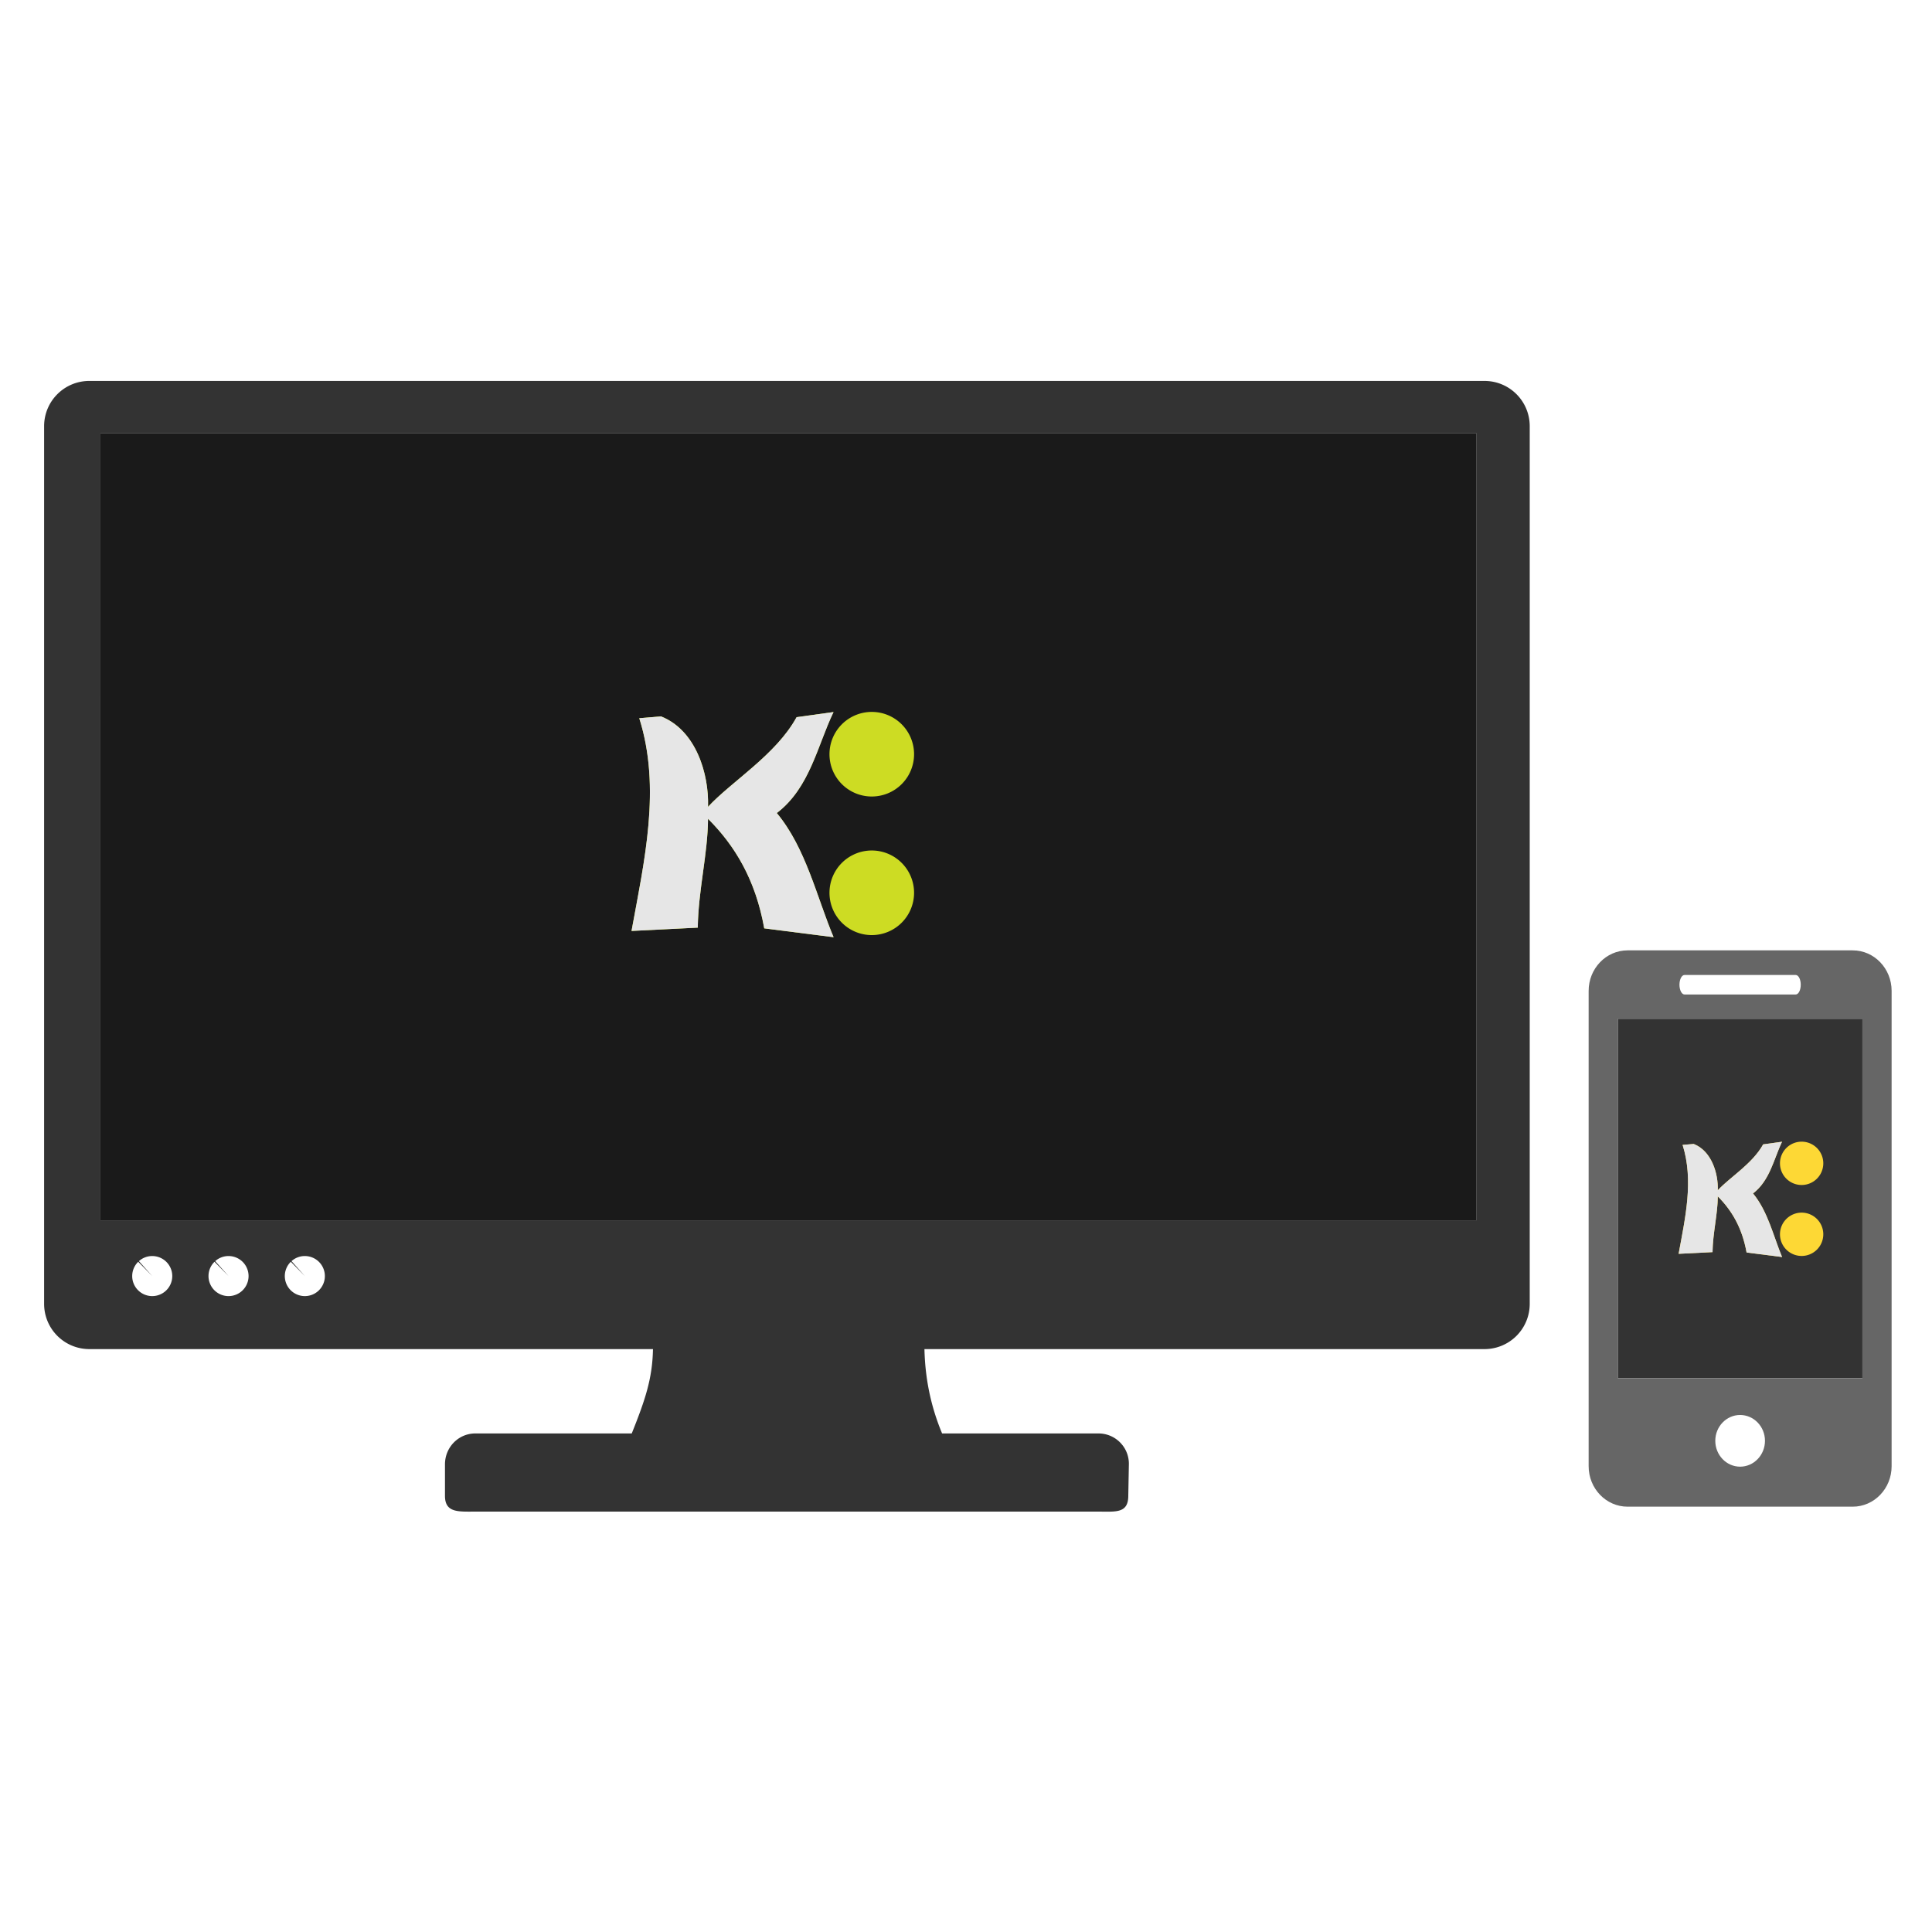 <?xml version="1.0" encoding="UTF-8" standalone="no"?>
<!-- Created with Inkscape (http://www.inkscape.org/) -->

<svg
   xmlns:dc="http://purl.org/dc/elements/1.1/"
   xmlns:cc="http://creativecommons.org/ns#"
   xmlns:rdf="http://www.w3.org/1999/02/22-rdf-syntax-ns#"
   xmlns:svg="http://www.w3.org/2000/svg"
   xmlns="http://www.w3.org/2000/svg"
   xmlns:sodipodi="http://sodipodi.sourceforge.net/DTD/sodipodi-0.dtd"
   xmlns:inkscape="http://www.inkscape.org/namespaces/inkscape"
   width="800"
   height="800"
   viewBox="0 0 211.667 211.667"
   version="1.1"
   id="svg3127"
   sodipodi:docname="site-and-app.svg"
   inkscape:version="0.92.4 (5da689c313, 2019-01-14)">
  <defs
     id="defs3121" />
  <sodipodi:namedview
     id="base"
     pagecolor="#ffffff"
     bordercolor="#666666"
     borderopacity="1.0"
     inkscape:pageopacity="0.0"
     inkscape:pageshadow="2"
     inkscape:zoom="2.8"
     inkscape:cx="506.82857"
     inkscape:cy="152.99307"
     inkscape:document-units="mm"
     inkscape:current-layer="layer1"
     showgrid="false"
     units="px"
     inkscape:window-width="2100"
     inkscape:window-height="1234"
     inkscape:window-x="2391"
     inkscape:window-y="-9"
     inkscape:window-maximized="1" />
  <g
     inkscape:label="Layer 1"
     inkscape:groupmode="layer"
     id="layer1"
     transform="translate(0,-85.333)">
    <rect
       y="196.943"
       x="177.239"
       height="39.365"
       width="26.804"
       id="rect8021"
       style="opacity:1;fill:#333333;fill-opacity:1;stroke:#ffffff;stroke-width:0;stroke-linecap:round;stroke-linejoin:round;stroke-miterlimit:4;stroke-dasharray:none;stroke-dashoffset:0;stroke-opacity:1;paint-order:stroke markers fill" />
    <path
       style="opacity:1;fill:#333333;fill-opacity:1;stroke:#cddc23;stroke-width:0;stroke-linecap:round;stroke-linejoin:round;stroke-miterlimit:4;stroke-dasharray:none;stroke-dashoffset:0;stroke-opacity:1;paint-order:stroke markers fill"
       d="m 9.797,127.067 c -2.75,0 -4.964,2.214 -4.964,4.964 v 96.143 c 0,2.75 2.214,4.964 4.964,4.964 H 71.539 c -0.063,3.196 -0.823,5.496 -2.326,9.241 H 52.075 c -1.841,0 -3.324,1.509 -3.324,3.383 v 3.456 c 0,1.874 1.482,1.724 3.324,1.724 H 120.353 c 1.841,0 3.224,0.215 3.259,-1.658 l 0.065,-3.522 c 0.035,-1.874 -1.482,-3.383 -3.324,-3.383 h -17.138 c -1.291,-3.103 -1.86,-6.138 -1.934,-9.241 h 61.35 c 2.75,0 4.964,-2.214 4.964,-4.964 v -96.143 c 0,-2.75 -2.214,-4.964 -4.964,-4.964 z m 1.207,5.748 H 161.773 v 86.215 H 11.003 Z m 5.613,90.129 a 2.195,2.195 0 0 1 4.24e-4,0 2.195,2.195 0 0 1 1.682,0.714 2.195,2.195 0 0 1 -0.122,3.082 2.195,2.195 0 0 1 -3.084,-0.085 2.195,2.195 0 0 1 0.049,-3.085 l 1.536,1.567 -1.46,-1.638 a 2.195,2.195 0 0 1 1.399,-0.556 z m 8.36,0 a 2.195,2.195 0 0 1 1.682,0.714 2.195,2.195 0 0 1 -0.122,3.082 2.195,2.195 0 0 1 -3.084,-0.085 2.195,2.195 0 0 1 0.048,-3.085 l 1.537,1.567 -1.46,-1.638 a 2.195,2.195 0 0 1 1.399,-0.556 z m 8.359,0 a 2.195,2.195 0 0 1 4.24e-4,0 2.195,2.195 0 0 1 1.682,0.714 2.195,2.195 0 0 1 -0.122,3.082 2.195,2.195 0 0 1 -3.084,-0.085 2.195,2.195 0 0 1 0.049,-3.085 l 1.536,1.567 -1.46,-1.638 a 2.195,2.195 0 0 1 1.399,-0.556 z"
       id="rect3683"
       inkscape:connector-curvature="0" />
    <g
       id="g6053"
       transform="matrix(-2.136,0,0,2.221,219.954,189.453)"
       style="fill:#666666;fill-opacity:1;stroke:#cddc23;stroke-width:0;stroke-miterlimit:4;stroke-dasharray:none;stroke-opacity:1">
      <path
         d="M 19.494,0 H 7.948 C 6.843,0 5.951,0.896 5.951,1.999 v 23.446 c 0,1.102 0.892,1.997 1.997,1.997 h 11.546 c 1.103,0 1.997,-0.895 1.997,-1.997 V 1.999 C 21.491,0.896 20.597,0 19.494,0 Z m -8.622,1.214 h 5.7 c 0.144,0 0.261,0.215 0.261,0.481 0,0.266 -0.117,0.482 -0.261,0.482 h -5.7 c -0.145,0 -0.26,-0.216 -0.26,-0.482 0,-0.266 0.115,-0.481 0.26,-0.481 z m 2.85,24.255 c -0.703,0 -1.275,-0.572 -1.275,-1.276 0,-0.704 0.572,-1.274 1.275,-1.274 0.701,0 1.273,0.57 1.273,1.274 0,0.704 -0.572,1.276 -1.273,1.276 z M 19.995,21.1 H 7.448 V 3.373 h 12.547 z"
         id="path6021"
         inkscape:connector-curvature="0"
         style="fill:#666666;fill-opacity:1;stroke:#cddc23;stroke-width:0;stroke-miterlimit:4;stroke-dasharray:none;stroke-opacity:1" />
      <g
         id="g6023"
         style="fill:#666666;fill-opacity:1;stroke:#cddc23;stroke-width:0;stroke-miterlimit:4;stroke-dasharray:none;stroke-opacity:1" />
      <g
         id="g6025"
         style="fill:#666666;fill-opacity:1;stroke:#cddc23;stroke-width:0;stroke-miterlimit:4;stroke-dasharray:none;stroke-opacity:1" />
      <g
         id="g6027"
         style="fill:#666666;fill-opacity:1;stroke:#cddc23;stroke-width:0;stroke-miterlimit:4;stroke-dasharray:none;stroke-opacity:1" />
      <g
         id="g6029"
         style="fill:#666666;fill-opacity:1;stroke:#cddc23;stroke-width:0;stroke-miterlimit:4;stroke-dasharray:none;stroke-opacity:1" />
      <g
         id="g6031"
         style="fill:#666666;fill-opacity:1;stroke:#cddc23;stroke-width:0;stroke-miterlimit:4;stroke-dasharray:none;stroke-opacity:1" />
      <g
         id="g6033"
         style="fill:#666666;fill-opacity:1;stroke:#cddc23;stroke-width:0;stroke-miterlimit:4;stroke-dasharray:none;stroke-opacity:1" />
      <g
         id="g6035"
         style="fill:#666666;fill-opacity:1;stroke:#cddc23;stroke-width:0;stroke-miterlimit:4;stroke-dasharray:none;stroke-opacity:1" />
      <g
         id="g6037"
         style="fill:#666666;fill-opacity:1;stroke:#cddc23;stroke-width:0;stroke-miterlimit:4;stroke-dasharray:none;stroke-opacity:1" />
      <g
         id="g6039"
         style="fill:#666666;fill-opacity:1;stroke:#cddc23;stroke-width:0;stroke-miterlimit:4;stroke-dasharray:none;stroke-opacity:1" />
      <g
         id="g6041"
         style="fill:#666666;fill-opacity:1;stroke:#cddc23;stroke-width:0;stroke-miterlimit:4;stroke-dasharray:none;stroke-opacity:1" />
      <g
         id="g6043"
         style="fill:#666666;fill-opacity:1;stroke:#cddc23;stroke-width:0;stroke-miterlimit:4;stroke-dasharray:none;stroke-opacity:1" />
      <g
         id="g6045"
         style="fill:#666666;fill-opacity:1;stroke:#cddc23;stroke-width:0;stroke-miterlimit:4;stroke-dasharray:none;stroke-opacity:1" />
      <g
         id="g6047"
         style="fill:#666666;fill-opacity:1;stroke:#cddc23;stroke-width:0;stroke-miterlimit:4;stroke-dasharray:none;stroke-opacity:1" />
      <g
         id="g6049"
         style="fill:#666666;fill-opacity:1;stroke:#cddc23;stroke-width:0;stroke-miterlimit:4;stroke-dasharray:none;stroke-opacity:1" />
      <g
         id="g6051"
         style="fill:#666666;fill-opacity:1;stroke:#cddc23;stroke-width:0;stroke-miterlimit:4;stroke-dasharray:none;stroke-opacity:1" />
    </g>
    <rect
       style="opacity:1;fill:#1a1a1a;fill-opacity:1;stroke:#ffffff;stroke-width:0;stroke-linecap:round;stroke-linejoin:round;stroke-miterlimit:4;stroke-dasharray:none;stroke-dashoffset:0;stroke-opacity:1;paint-order:stroke markers fill"
       id="rect8015"
       width="150.769"
       height="86.215"
       x="11.003"
       y="132.814" />
    <path
       style="opacity:1;fill:#cddc23;fill-opacity:1;stroke:#f2f2f2;stroke-width:0;stroke-linecap:round;stroke-miterlimit:0;stroke-dasharray:none;stroke-opacity:1;paint-order:stroke fill markers"
       d="m 95.51,163.329 a 4.634,4.634 0 0 0 -4.634,4.634 4.634,4.634 0 0 0 4.634,4.634 4.634,4.634 0 0 0 4.634,-4.634 4.634,4.634 0 0 0 -4.634,-4.634 z m -4.19,0.015 -4.046,0.561 c -2.267,4.133 -7.112,7.024 -9.704,9.824 0.115,-3.61 -1.316,-8.398 -5.157,-9.911 l -2.375,0.202 c 2.423,7.648 0.543,15.658 -0.847,23.306 l 7.258,-0.363 c 0.052,-4.095 1.106,-8.142 1.119,-11.927 2.931,2.922 5.203,6.655 6.161,12.006 l 7.599,0.969 c -1.86,-4.441 -3.04,-9.773 -6.222,-13.603 3.62,-2.76 4.446,-7.387 6.215,-11.062 z m 4.19,15.168 a 4.634,4.634 0 0 0 -4.634,4.634 4.634,4.634 0 0 0 4.634,4.634 4.634,4.634 0 0 0 4.634,-4.634 4.634,4.634 0 0 0 -4.634,-4.634 z"
       id="rect83-6"
       inkscape:connector-curvature="0"
       class="logo-first" />
    <path
       style="opacity:1;fill:#fdd835;fill-opacity:1;stroke:#f2f2f2;stroke-width:0;stroke-linecap:round;stroke-miterlimit:0;stroke-dasharray:none;stroke-opacity:1;paint-order:stroke fill markers"
       d="m 197.384,210.413 a 2.373,2.373 0 0 0 -2.373,2.373 2.373,2.373 0 0 0 2.373,2.373 2.373,2.373 0 0 0 2.373,-2.373 2.373,2.373 0 0 0 -2.373,-2.373 z m -2.145,0.008 -2.072,0.287 c -1.161,2.116 -3.641,3.596 -4.969,5.03 0.059,-1.848 -0.674,-4.3 -2.64,-5.075 l -1.216,0.103 c 1.24,3.916 0.278,8.017 -0.434,11.933 l 3.716,-0.186 c 0.026,-2.097 0.566,-4.169 0.573,-6.107 1.501,1.496 2.664,3.407 3.154,6.147 l 3.891,0.496 c -0.953,-2.274 -1.556,-5.004 -3.186,-6.965 1.853,-1.413 2.276,-3.782 3.182,-5.664 z m 2.145,7.766 a 2.373,2.373 0 0 0 -2.373,2.373 2.373,2.373 0 0 0 2.373,2.373 2.373,2.373 0 0 0 2.373,-2.373 2.373,2.373 0 0 0 -2.373,-2.373 z"
       id="rect83-6-6"
       inkscape:connector-curvature="0"
       class="logo-second" />
    <path
       style="opacity:1;fill:#e6e6e6;fill-opacity:1;stroke:#f2f2f2;stroke-width:0;stroke-linecap:round;stroke-miterlimit:0;stroke-dasharray:none;stroke-opacity:1;paint-order:stroke fill markers"
       d="m 91.319,163.345 -4.046,0.561 c -2.267,4.133 -7.112,7.024 -9.704,9.824 0.115,-3.61 -1.316,-8.398 -5.157,-9.911 l -2.375,0.202 c 2.423,7.648 0.543,15.659 -0.847,23.306 l 7.258,-0.363 c 0.052,-4.095 1.106,-8.142 1.119,-11.927 2.931,2.922 5.204,6.655 6.161,12.006 l 7.599,0.969 c -1.86,-4.441 -3.04,-9.773 -6.222,-13.603 3.62,-2.76 4.446,-7.387 6.215,-11.062 z"
       id="rect83-6-66"
       inkscape:connector-curvature="0"
       sodipodi:nodetypes="cccccccccccc" />
    <path
       sodipodi:nodetypes="cccccccccccc"
       inkscape:connector-curvature="0"
       id="path8633"
       d="m 195.239,210.421 -2.072,0.287 c -1.161,2.116 -3.642,3.596 -4.969,5.03 0.059,-1.848 -0.674,-4.3 -2.64,-5.074 l -1.216,0.103 c 1.24,3.916 0.278,8.017 -0.434,11.933 l 3.716,-0.186 c 0.026,-2.097 0.566,-4.169 0.573,-6.107 1.501,1.496 2.664,3.407 3.155,6.147 l 3.891,0.496 c -0.953,-2.274 -1.556,-5.004 -3.186,-6.965 1.853,-1.413 2.276,-3.782 3.182,-5.664 z"
       style="opacity:1;fill:#e6e6e6;fill-opacity:1;stroke:#f2f2f2;stroke-width:0;stroke-linecap:round;stroke-miterlimit:0;stroke-dasharray:none;stroke-opacity:1;paint-order:stroke fill markers" />
  </g>
</svg>
